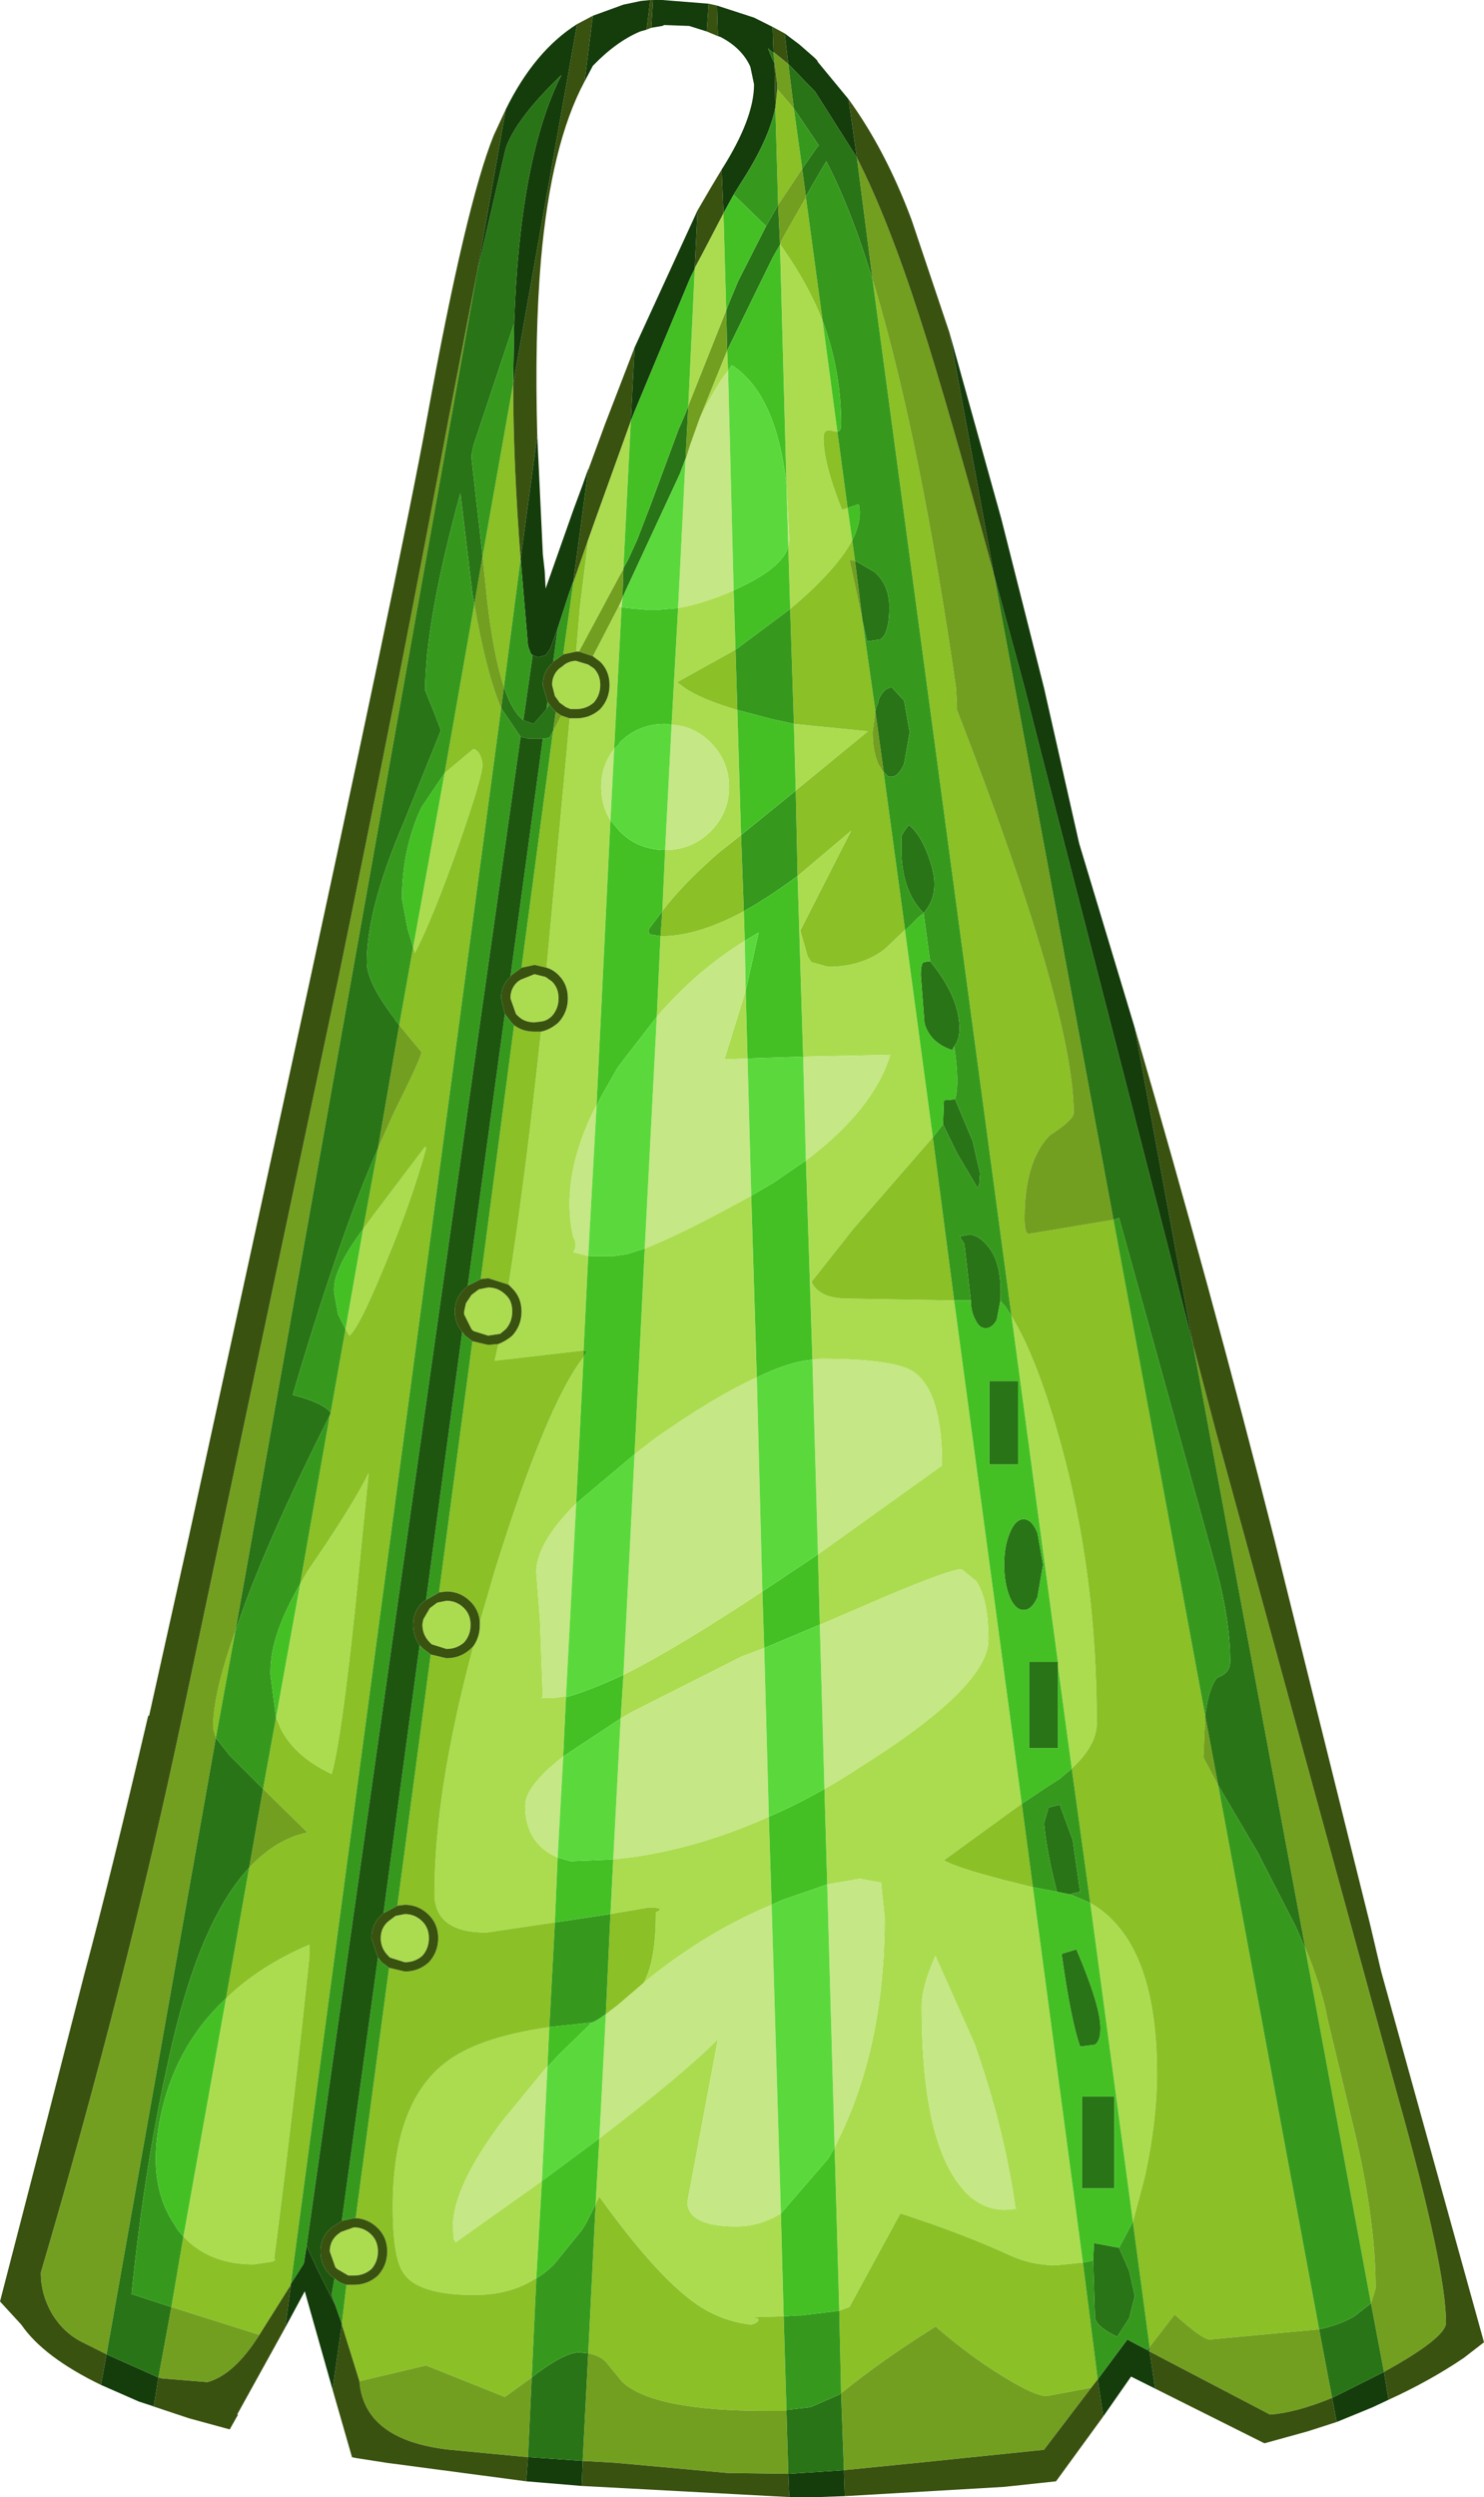 <?xml version="1.0" encoding="UTF-8" standalone="no"?>
<svg xmlns:ffdec="https://www.free-decompiler.com/flash" xmlns:xlink="http://www.w3.org/1999/xlink" ffdec:objectType="shape" height="134.7px" width="80.1px" xmlns="http://www.w3.org/2000/svg">
  <g transform="matrix(1.0, 0.0, 0.0, 1.0, 36.45, 135.85)">
    <path d="M1.05 -121.4 L1.45 -122.15 2.6 -124.35 2.75 -119.1 0.7 -113.95 1.05 -121.35 1.05 -121.4 M12.4 -85.7 L12.4 -85.65 13.9 -74.5 9.6 -69.55 7.35 -66.7 Q7.75 -65.85 9.15 -65.8 L15.05 -65.7 18.7 -38.55 14.5 -35.5 Q15.2 -35.1 17.7 -34.45 L19.3 -34.05 22.0 -13.8 20.55 -13.65 Q19.3 -13.65 18.15 -14.15 15.55 -15.35 12.15 -16.45 L9.4 -11.4 8.85 -11.2 8.6 -20.0 8.95 -20.75 Q11.3 -25.7 11.3 -32.4 L11.1 -34.3 9.95 -34.5 8.2 -34.2 8.05 -39.35 Q8.95 -39.85 9.85 -40.45 16.9 -44.85 16.9 -47.4 16.9 -49.55 16.25 -50.55 L15.45 -51.2 Q14.85 -51.2 11.4 -49.75 L7.8 -48.2 7.7 -52.0 14.4 -56.8 Q14.4 -60.8 12.85 -61.85 11.8 -62.55 7.8 -62.55 L7.4 -62.5 7.05 -73.25 Q10.7 -76.0 11.6 -78.95 L6.9 -78.85 6.6 -88.6 9.5 -91.05 8.15 -88.4 6.75 -85.65 7.15 -84.25 7.35 -83.95 8.25 -83.7 Q10.05 -83.7 11.3 -84.65 L12.4 -85.7 M5.65 -122.7 L5.95 -122.25 Q7.2 -120.45 7.95 -118.55 L8.75 -112.55 8.5 -112.6 Q8.0 -112.75 8.0 -112.25 8.0 -110.85 9.0 -108.35 L9.3 -108.45 9.55 -106.7 Q8.75 -105.2 6.5 -103.25 L6.2 -103.0 6.1 -106.35 6.15 -106.75 6.0 -109.7 5.65 -122.65 5.65 -122.7 M6.4 -96.8 L10.4 -96.4 6.5 -93.2 6.4 -96.8 M2.8 -116.95 L2.85 -115.85 Q2.25 -115.15 1.3 -113.25 L2.8 -116.95 M0.15 -103.05 Q1.55 -103.3 3.15 -104.0 L3.25 -100.8 0.1 -99.05 0.5 -98.75 Q1.35 -98.15 3.35 -97.55 L3.55 -90.8 2.35 -89.85 Q0.4 -88.15 -0.7 -86.7 L-0.55 -90.0 Q0.9 -90.0 1.9 -91.0 2.9 -92.0 2.9 -93.4 2.9 -94.8 1.9 -95.8 1.0 -96.7 -0.2 -96.75 L0.15 -103.05 M3.9 -78.75 L2.65 -78.7 3.75 -82.25 3.8 -82.4 3.9 -78.75 M3.75 -85.1 Q1.1 -83.45 -1.0 -81.0 L-0.8 -85.35 -0.75 -85.35 Q1.2 -85.35 3.7 -86.7 L3.75 -85.1 M-1.65 -68.5 Q0.25 -69.25 3.55 -71.05 L4.1 -71.35 4.4 -61.55 Q2.1 -60.5 -1.1 -58.25 L-2.2 -57.4 -1.65 -68.5 M18.15 -64.85 Q19.55 -62.55 20.8 -58.0 22.75 -50.95 22.75 -42.9 22.75 -41.7 21.4 -40.45 L20.65 -46.0 20.65 -46.2 18.15 -64.85 M22.4 -33.2 Q26.0 -31.15 26.0 -24.0 26.0 -21.45 25.35 -18.45 L24.7 -16.0 22.4 -33.2 M5.05 -37.85 L5.2 -33.1 Q1.6 -31.6 -1.7 -28.9 -1.05 -30.1 -1.05 -32.7 -0.45 -32.95 -1.45 -32.95 L-3.5 -32.6 -3.35 -35.55 Q0.8 -35.95 5.05 -37.85 M4.8 -46.95 L3.6 -46.5 -2.35 -43.5 -2.95 -43.15 -2.8 -45.5 Q0.1 -46.95 4.7 -50.0 L4.8 -46.95 M14.05 -30.35 Q13.3 -28.7 13.3 -27.6 13.3 -21.1 15.05 -18.4 16.15 -16.65 17.8 -16.65 L18.4 -16.7 18.35 -16.8 Q17.75 -21.05 16.15 -25.6 L14.1 -30.2 14.05 -30.35 M-4.1 -20.5 Q0.4 -23.95 2.3 -25.85 L0.65 -17.05 Q0.7 -15.75 3.3 -15.75 4.55 -15.75 5.7 -16.45 L5.85 -10.9 4.2 -10.85 4.5 -10.75 Q4.5 -10.55 4.1 -10.45 2.7 -10.6 1.45 -11.35 -0.8 -12.75 -4.1 -17.35 L-4.3 -16.95 -4.1 -20.5 M-7.2 -18.2 L-7.5 -12.95 -7.6 -12.9 Q-8.95 -12.05 -10.85 -12.05 -13.85 -12.05 -14.65 -13.2 -15.25 -14.0 -15.25 -16.8 -15.25 -22.35 -12.45 -24.55 -10.7 -25.95 -6.8 -26.5 L-6.9 -24.4 -9.4 -21.35 Q-12.0 -17.85 -12.0 -15.75 L-11.95 -15.05 -11.85 -14.9 -7.2 -18.2 M-4.7 -106.75 L-4.2 -108.15 -2.4 -113.15 -2.8 -105.2 -2.8 -105.15 -3.0 -104.8 -5.2 -100.7 -5.35 -100.7 -5.15 -103.1 -4.7 -106.75 M-3.0 -103.25 L-3.05 -103.15 -2.9 -103.1 -3.3 -95.45 Q-4.0 -94.55 -4.0 -93.4 -4.0 -92.4 -3.5 -91.6 L-4.25 -76.25 Q-6.25 -72.35 -5.5 -69.1 -5.25 -68.7 -5.5 -68.3 L-4.7 -68.1 -4.95 -63.0 -9.75 -62.45 -9.55 -63.35 Q-9.15 -63.5 -8.8 -63.8 -8.3 -64.35 -8.3 -65.1 -8.3 -65.85 -8.8 -66.35 L-9.0 -66.55 Q-8.1 -72.25 -7.25 -80.2 -6.75 -80.3 -6.3 -80.7 -5.8 -81.25 -5.8 -82.0 -5.8 -82.75 -6.3 -83.25 -6.6 -83.55 -6.95 -83.65 L-5.7 -97.1 -5.35 -97.1 Q-4.6 -97.1 -4.05 -97.6 -3.55 -98.15 -3.55 -98.9 -3.55 -99.65 -4.05 -100.15 L-4.45 -100.45 -3.0 -103.25 M-5.35 -100.2 L-4.7 -100.0 -4.4 -99.8 Q-4.05 -99.45 -4.05 -98.9 -4.05 -98.35 -4.4 -97.95 -4.8 -97.6 -5.35 -97.6 L-5.65 -97.6 -5.9 -97.7 -6.25 -97.95 -6.35 -98.1 -6.5 -98.3 -6.65 -98.9 Q-6.65 -99.45 -6.25 -99.8 L-6.1 -99.9 Q-5.85 -100.15 -5.45 -100.2 L-5.35 -100.2 M-12.45 -94.15 L-10.9 -95.45 Q-10.5 -95.35 -10.4 -94.6 -10.45 -93.8 -11.75 -90.1 -13.1 -86.3 -14.05 -84.45 L-14.15 -84.75 -12.45 -94.15 M-16.85 -69.55 L-16.3 -70.3 -13.5 -74.0 -13.45 -73.9 Q-14.25 -71.0 -15.7 -67.55 -17.1 -64.15 -17.6 -63.8 L-17.8 -64.15 -16.85 -69.55 M-20.25 -50.4 L-19.85 -51.1 Q-17.4 -54.65 -16.55 -56.4 L-17.3 -48.9 Q-18.05 -41.85 -18.55 -40.15 -20.55 -41.1 -21.3 -42.6 L-21.55 -43.2 -20.25 -50.4 M-24.25 -28.05 Q-22.45 -29.8 -19.75 -30.95 L-19.75 -30.3 Q-20.55 -22.55 -21.65 -14.0 -21.5 -13.95 -21.75 -13.85 L-22.75 -13.7 Q-25.15 -13.7 -26.55 -15.2 L-24.25 -28.05 M-8.35 -83.0 L-7.6 -83.3 -7.0 -83.15 -6.65 -82.9 Q-6.3 -82.55 -6.3 -82.0 -6.3 -81.45 -6.65 -81.05 -6.9 -80.8 -7.2 -80.75 L-7.6 -80.7 Q-8.15 -80.7 -8.5 -81.05 L-8.6 -81.15 -8.9 -82.0 Q-8.9 -82.55 -8.5 -82.9 L-8.35 -83.0 M-4.95 -62.65 L-5.35 -54.75 Q-7.5 -52.6 -7.5 -51.05 L-7.3 -48.4 -7.15 -44.3 -7.25 -44.25 -6.65 -44.25 -5.9 -44.35 -5.9 -44.3 -6.05 -41.1 Q-8.1 -39.5 -8.1 -38.45 -8.1 -36.4 -6.35 -35.65 L-6.5 -32.15 -10.2 -31.6 Q-13.0 -31.6 -13.0 -33.7 -13.0 -39.25 -10.9 -47.05 -10.55 -47.55 -10.55 -48.2 L-10.55 -48.35 -9.75 -51.1 Q-6.95 -60.1 -4.95 -62.65 M-9.1 -65.95 Q-8.8 -65.65 -8.8 -65.1 -8.8 -64.55 -9.15 -64.15 L-9.45 -63.9 -10.1 -63.8 -10.9 -64.05 -11.0 -64.15 -11.4 -64.95 -11.4 -65.1 -11.3 -65.55 -11.0 -66.0 -10.6 -66.3 -10.1 -66.4 Q-9.55 -66.4 -9.15 -66.0 L-9.1 -65.95 M-11.4 -49.1 Q-11.05 -48.75 -11.05 -48.2 -11.05 -47.65 -11.4 -47.25 -11.8 -46.9 -12.35 -46.9 L-13.15 -47.15 -13.25 -47.25 Q-13.65 -47.65 -13.65 -48.2 L-13.65 -48.25 -13.6 -48.5 -13.25 -49.1 -12.85 -49.4 -12.35 -49.5 Q-11.8 -49.5 -11.4 -49.1 M-14.6 -32.6 Q-14.05 -32.6 -13.65 -32.2 -13.3 -31.85 -13.3 -31.3 -13.3 -30.75 -13.65 -30.35 -14.05 -30.0 -14.6 -30.0 L-15.4 -30.25 -15.5 -30.35 Q-15.9 -30.75 -15.9 -31.3 -15.9 -31.85 -15.5 -32.2 L-15.1 -32.5 -14.6 -32.6 M-18.25 -15.3 L-18.05 -15.45 -17.35 -15.7 Q-16.8 -15.7 -16.4 -15.3 -16.05 -14.95 -16.05 -14.4 -16.05 -13.85 -16.4 -13.45 -16.8 -13.1 -17.35 -13.1 L-17.65 -13.1 -18.25 -13.45 -18.35 -13.55 -18.65 -14.4 Q-18.65 -14.95 -18.25 -15.3" fill="#abdc50" fill-rule="evenodd" stroke="none"/>
    <path d="M0.55 -111.05 L0.8 -111.85 1.3 -113.25 Q2.25 -115.15 2.85 -115.85 L3.15 -104.0 Q1.55 -103.3 0.15 -103.05 L0.55 -111.05 M6.0 -109.7 L6.15 -106.75 6.1 -106.35 6.0 -109.7 M6.9 -78.85 L11.6 -78.95 Q10.7 -76.0 7.05 -73.25 L6.9 -78.85 M7.4 -62.5 L7.8 -62.55 Q11.8 -62.55 12.85 -61.85 14.4 -60.8 14.4 -56.8 L7.7 -52.0 7.4 -62.5 M7.8 -48.2 L11.4 -49.75 Q14.85 -51.2 15.45 -51.2 L16.25 -50.55 Q16.9 -49.55 16.9 -47.4 16.9 -44.85 9.85 -40.45 8.95 -39.85 8.05 -39.35 L7.8 -48.2 M8.2 -34.2 L9.95 -34.5 11.1 -34.3 11.3 -32.4 Q11.3 -25.7 8.95 -20.75 L8.6 -20.0 8.2 -34.2 M-2.85 -103.6 L-2.9 -103.1 -3.05 -103.15 -3.0 -103.25 -2.85 -103.6 M-0.2 -96.75 Q1.0 -96.7 1.9 -95.8 2.9 -94.8 2.9 -93.4 2.9 -92.0 1.9 -91.0 0.9 -90.0 -0.55 -90.0 L-0.2 -96.75 M3.8 -82.4 L3.75 -82.25 2.65 -78.7 3.9 -78.75 4.1 -71.35 3.55 -71.05 Q0.25 -69.25 -1.65 -68.5 L-1.0 -81.0 Q1.1 -83.45 3.75 -85.1 L3.8 -82.4 M-4.25 -76.2 L-4.7 -68.1 -5.5 -68.3 Q-5.25 -68.7 -5.5 -69.1 -6.25 -72.35 -4.25 -76.25 L-4.25 -76.2 M-2.2 -57.4 L-1.1 -58.25 Q2.1 -60.5 4.4 -61.55 L4.7 -50.0 Q0.1 -46.95 -2.8 -45.5 L-2.2 -57.4 M4.8 -46.95 L5.05 -37.85 Q0.8 -35.95 -3.35 -35.55 L-2.95 -43.15 -2.35 -43.5 3.6 -46.5 4.8 -46.95 M14.05 -30.35 L14.1 -30.2 16.15 -25.6 Q17.75 -21.05 18.35 -16.8 L18.4 -16.7 17.8 -16.65 Q16.15 -16.65 15.05 -18.4 13.3 -21.1 13.3 -27.6 13.3 -28.7 14.05 -30.35 M5.7 -16.45 Q4.55 -15.75 3.3 -15.75 0.7 -15.75 0.65 -17.05 L2.3 -25.85 Q0.4 -23.95 -4.1 -20.5 L-3.75 -27.2 -3.1 -27.7 -1.7 -28.9 Q1.6 -31.6 5.2 -33.1 L5.7 -16.45 M-3.5 -91.6 Q-4.0 -92.4 -4.0 -93.4 -4.0 -94.55 -3.3 -95.45 L-3.5 -91.6 M-5.9 -44.35 L-6.65 -44.25 -7.25 -44.25 -7.15 -44.3 -7.3 -48.4 -7.5 -51.05 Q-7.5 -52.6 -5.35 -54.75 L-5.9 -44.35 M-6.05 -41.1 L-6.35 -35.65 Q-8.1 -36.4 -8.1 -38.45 -8.1 -39.5 -6.05 -41.1 M-6.9 -24.35 L-7.2 -18.2 -11.85 -14.9 -11.95 -15.05 -12.0 -15.75 Q-12.0 -17.85 -9.4 -21.35 L-6.9 -24.4 -6.9 -24.35" fill="#c5e785" fill-rule="evenodd" stroke="none"/>
    <path d="M5.4 -130.05 L5.5 -131.05 6.4 -130.0 6.85 -126.75 5.55 -124.8 5.4 -130.05 M7.05 -125.2 L7.95 -118.55 Q7.2 -120.45 5.95 -122.25 L5.65 -122.7 5.85 -123.1 7.05 -125.2 M8.75 -112.55 L9.3 -108.45 9.0 -108.35 Q8.0 -110.85 8.0 -112.25 8.0 -112.75 8.5 -112.6 L8.75 -112.55 M9.55 -106.7 L9.7 -105.6 9.4 -105.65 10.1 -102.4 10.8 -97.5 10.8 -97.45 10.65 -96.35 Q10.65 -95.35 10.95 -94.65 L11.25 -94.15 12.4 -85.7 11.3 -84.65 Q10.05 -83.7 8.25 -83.7 L7.35 -83.95 7.15 -84.25 6.75 -85.65 8.15 -88.4 9.5 -91.05 6.6 -88.6 6.5 -93.2 10.4 -96.4 6.4 -96.8 6.2 -103.0 6.5 -103.25 Q8.75 -105.2 9.55 -106.7 M13.9 -74.5 L15.05 -65.7 9.15 -65.8 Q7.75 -65.85 7.35 -66.7 L9.6 -69.55 13.9 -74.5 M18.15 -64.85 L10.65 -120.75 10.85 -120.1 Q13.25 -111.9 15.15 -98.75 L15.2 -97.85 15.2 -97.55 Q21.5 -81.35 21.5 -75.8 21.5 -75.45 20.2 -74.6 18.85 -73.2 18.85 -70.15 18.85 -69.15 19.15 -69.3 L23.65 -70.05 28.6 -43.3 28.5 -41.05 29.3 -39.55 34.75 -10.2 28.85 -9.65 Q28.45 -9.65 26.95 -11.0 L25.6 -9.25 24.7 -16.0 25.35 -18.45 Q26.0 -21.45 26.0 -24.0 26.0 -31.15 22.4 -33.2 L21.4 -40.45 Q22.75 -41.7 22.75 -42.9 22.75 -50.95 20.8 -58.0 19.55 -62.55 18.15 -64.85 M3.25 -100.8 L3.35 -97.55 Q1.35 -98.15 0.5 -98.75 L0.1 -99.05 3.25 -100.8 M3.55 -90.8 L3.7 -86.7 Q1.2 -85.35 -0.75 -85.35 L-0.8 -85.35 -0.7 -86.7 Q0.4 -88.15 2.35 -89.85 L3.55 -90.8 M8.85 -11.2 L9.4 -11.4 12.15 -16.45 Q15.55 -15.35 18.15 -14.15 19.3 -13.65 20.55 -13.65 L22.0 -13.8 22.8 -7.5 22.45 -7.05 20.05 -6.6 Q19.4 -6.6 17.7 -7.65 15.9 -8.75 14.05 -10.35 11.1 -8.5 8.95 -6.75 L8.85 -11.2 M19.3 -34.05 L17.7 -34.45 Q15.2 -35.1 14.5 -35.5 L18.7 -38.55 19.3 -34.05 M34.0 -30.75 L34.0 -30.8 Q34.9 -28.6 35.2 -26.95 L36.75 -20.5 Q37.8 -15.9 37.8 -12.4 L37.55 -11.6 34.0 -30.75 M-4.3 -16.95 L-4.1 -17.35 Q-0.8 -12.75 1.45 -11.35 2.7 -10.6 4.1 -10.45 4.5 -10.55 4.5 -10.75 L4.2 -10.85 5.85 -10.9 6.0 -5.85 6.0 -5.8 4.95 -5.8 Q-1.15 -5.8 -2.85 -7.35 L-3.75 -8.45 Q-4.1 -8.8 -4.7 -8.9 L-4.3 -16.95 M-1.7 -28.9 L-3.1 -27.7 -3.75 -27.2 -3.5 -32.6 -1.45 -32.95 Q-0.45 -32.95 -1.05 -32.7 -1.05 -30.1 -1.7 -28.9 M-10.4 -105.85 L-8.75 -115.15 Q-8.75 -110.9 -8.35 -105.7 L-9.25 -98.8 Q-9.8 -100.45 -10.15 -103.45 L-10.4 -105.85 M-14.9 -80.55 L-14.15 -84.75 -14.05 -84.45 Q-13.1 -86.3 -11.75 -90.1 -10.45 -93.8 -10.4 -94.6 -10.5 -95.35 -10.9 -95.45 L-12.45 -94.15 -10.85 -103.25 Q-10.2 -99.5 -9.4 -97.65 L-20.75 -12.65 -20.75 -12.6 -22.45 -9.9 -27.2 -11.4 -26.55 -15.2 Q-25.15 -13.7 -22.75 -13.7 L-21.75 -13.85 Q-21.5 -13.95 -21.65 -14.0 -20.55 -22.55 -19.75 -30.3 L-19.75 -30.95 Q-22.45 -29.8 -24.25 -28.05 L-23.0 -35.1 Q-21.55 -36.65 -19.85 -37.0 L-22.25 -39.35 -21.55 -43.2 -21.3 -42.6 Q-20.55 -41.1 -18.55 -40.15 -18.05 -41.85 -17.3 -48.9 L-16.55 -56.4 Q-17.4 -54.65 -19.85 -51.1 L-20.25 -50.4 -18.65 -59.5 -18.6 -59.6 -18.6 -59.65 -17.8 -64.15 -17.6 -63.8 Q-17.1 -64.15 -15.7 -67.55 -14.25 -71.0 -13.45 -73.9 L-13.5 -74.0 -16.3 -70.3 -16.85 -69.55 -16.05 -73.9 -15.2 -75.8 Q-13.7 -78.8 -13.7 -79.1 L-14.9 -80.55 M-5.5 -104.45 L-4.7 -106.75 -5.15 -103.1 -5.35 -100.7 -6.05 -100.55 -5.5 -104.45 M-6.15 -97.25 L-5.7 -97.1 -6.95 -83.65 -7.6 -83.8 -8.3 -83.65 -6.6 -96.4 -6.15 -97.25 M-8.7 -80.55 Q-8.25 -80.2 -7.6 -80.2 L-7.25 -80.2 Q-8.1 -72.25 -9.0 -66.55 L-10.1 -66.9 -10.5 -66.85 -8.7 -80.55 M-9.55 -63.35 L-9.75 -62.45 -4.95 -63.0 -4.95 -62.65 Q-6.95 -60.1 -9.75 -51.1 L-10.55 -48.35 Q-10.6 -49.0 -11.05 -49.45 -11.6 -50.0 -12.35 -50.0 L-12.75 -49.95 -10.95 -63.5 -10.1 -63.3 -9.55 -63.35 M-23.75 -47.85 L-24.8 -42.1 -24.95 -42.65 Q-24.95 -44.5 -23.75 -47.85 M-6.8 -26.5 Q-10.7 -25.95 -12.45 -24.55 -15.25 -22.35 -15.25 -16.8 -15.25 -14.0 -14.65 -13.2 -13.85 -12.05 -10.85 -12.05 -8.95 -12.05 -7.6 -12.9 L-7.5 -12.95 -7.75 -7.6 -9.2 -6.55 -13.45 -8.25 -17.05 -7.4 -18.0 -10.45 -18.0 -10.5 -17.75 -12.6 -17.35 -12.6 Q-16.6 -12.6 -16.05 -13.1 -15.55 -13.65 -15.55 -14.4 -15.55 -15.15 -16.05 -15.65 -16.55 -16.15 -17.25 -16.2 L-15.45 -29.7 -14.6 -29.5 Q-13.85 -29.5 -13.3 -30.0 -12.8 -30.55 -12.8 -31.3 -12.8 -32.05 -13.3 -32.55 -13.85 -33.1 -14.6 -33.1 L-15.0 -33.05 -13.2 -46.6 -12.35 -46.4 Q-11.6 -46.4 -11.05 -46.9 L-10.9 -47.05 Q-13.0 -39.25 -13.0 -33.7 -13.0 -31.6 -10.2 -31.6 L-6.5 -32.15 -6.8 -26.5" fill="#8bc027" fill-rule="evenodd" stroke="none"/>
    <path d="M5.3 -133.0 L5.3 -133.05 6.1 -132.4 6.4 -130.0 5.5 -131.05 5.5 -131.3 5.35 -132.45 5.3 -133.0 M6.85 -126.75 L7.05 -125.25 7.05 -125.2 5.85 -123.1 5.65 -122.7 5.55 -124.8 6.85 -126.75 M10.65 -120.75 L9.8 -127.35 Q11.5 -124.0 13.2 -118.7 14.7 -114.05 17.2 -104.85 L23.65 -70.05 19.15 -69.3 Q18.85 -69.15 18.85 -70.15 18.85 -73.2 20.2 -74.6 21.5 -75.45 21.5 -75.8 21.5 -81.35 15.2 -97.55 L15.2 -97.85 15.15 -98.75 Q13.25 -111.9 10.85 -120.1 L10.65 -120.75 M11.25 -94.2 L11.25 -94.15 10.95 -94.65 Q10.65 -95.35 10.65 -96.35 L10.8 -97.45 11.25 -94.2 M1.3 -113.25 L0.8 -111.85 0.55 -111.05 0.55 -111.1 0.7 -113.95 2.75 -119.1 2.8 -116.95 1.3 -113.25 M10.1 -102.4 L9.4 -105.65 9.7 -105.6 10.1 -102.4 M28.6 -43.3 L29.3 -39.55 28.5 -41.05 28.6 -43.3 M34.0 -30.8 L27.95 -63.3 29.2 -58.55 39.0 -22.75 Q41.6 -13.5 41.6 -10.55 41.6 -9.75 38.25 -7.9 L37.55 -11.6 37.8 -12.4 Q37.8 -15.9 36.75 -20.5 L35.2 -26.95 Q34.9 -28.6 34.0 -30.8 M25.6 -9.25 L26.95 -11.0 Q28.45 -9.65 28.85 -9.65 L34.75 -10.2 35.45 -6.5 Q33.5 -5.7 32.1 -5.6 L25.6 -9.0 25.6 -9.25 M20.65 -46.2 L20.65 -46.0 20.65 -46.2 M-4.7 -8.9 Q-4.1 -8.8 -3.75 -8.45 L-2.85 -7.35 Q-1.15 -5.8 4.95 -5.8 L6.0 -5.8 6.1 -2.4 2.8 -2.45 -3.25 -3.0 -5.0 -3.1 -4.7 -8.9 M8.95 -6.75 Q11.1 -8.5 14.05 -10.35 15.9 -8.75 17.7 -7.65 19.4 -6.6 20.05 -6.6 L22.45 -7.05 19.9 -3.7 13.1 -3.0 9.1 -2.6 8.95 -6.75 M-30.7 -8.85 L-32.1 -9.55 Q-33.05 -10.05 -33.65 -11.05 -34.25 -12.1 -34.25 -13.25 -29.65 -28.85 -26.6 -43.3 L-18.15 -83.25 Q-14.9 -99.05 -12.2 -113.45 L-10.7 -121.15 -23.75 -47.85 Q-24.95 -44.5 -24.95 -42.65 L-24.8 -42.1 -30.7 -8.85 M-10.4 -105.85 L-10.15 -103.45 Q-9.8 -100.45 -9.25 -98.8 L-9.4 -97.65 Q-10.2 -99.5 -10.85 -103.25 L-10.4 -105.85 M-2.8 -105.15 L-2.85 -103.6 -3.0 -103.25 -4.45 -100.45 -5.2 -100.7 -3.0 -104.8 -2.8 -105.15 M-6.45 -97.45 L-6.15 -97.25 -6.6 -96.4 -6.45 -97.45 M-14.9 -80.55 L-13.7 -79.1 Q-13.7 -78.8 -15.2 -75.8 L-16.05 -73.9 -14.9 -80.55 M-18.6 -59.65 L-18.6 -59.6 -18.65 -59.5 -18.6 -59.65 M-22.25 -39.35 L-19.85 -37.0 Q-21.55 -36.65 -23.0 -35.1 L-22.25 -39.35 M-27.2 -11.4 L-22.45 -9.9 Q-23.8 -7.75 -25.25 -7.35 L-27.7 -7.55 -27.9 -7.6 -27.2 -11.4 M-17.05 -7.4 L-13.45 -8.25 -9.2 -6.55 -7.75 -7.6 -7.95 -3.3 -12.15 -3.7 Q-16.8 -4.2 -17.05 -7.4" fill="#739f20" fill-rule="evenodd" stroke="none"/>
    <path d="M9.35 -130.5 Q11.35 -127.75 12.75 -124.0 L14.8 -117.9 17.2 -104.85 Q14.7 -114.05 13.2 -118.7 11.5 -124.0 9.8 -127.35 L9.35 -130.5 M24.8 -80.4 Q28.9 -66.35 32.35 -52.75 L34.7 -43.3 37.5 -32.05 38.1 -29.5 43.65 -9.5 42.55 -8.65 Q40.7 -7.4 38.5 -6.4 L38.25 -7.9 Q41.6 -9.75 41.6 -10.55 41.6 -13.5 39.0 -22.75 L29.2 -58.55 27.95 -63.3 24.8 -80.4 M35.7 -5.2 L34.15 -4.7 31.8 -4.05 25.4 -7.25 25.9 -7.0 25.6 -9.0 32.1 -5.6 Q33.5 -5.7 35.45 -6.5 L35.7 -5.2 M23.1 -5.5 L20.55 -2.0 17.75 -1.7 9.15 -1.2 9.1 -2.6 13.1 -3.0 19.9 -3.7 22.45 -7.05 22.8 -7.5 23.1 -5.5 M6.15 -1.15 L-5.05 -1.75 -5.0 -3.1 -3.25 -3.0 2.8 -2.45 6.1 -2.4 6.15 -1.15 M-8.05 -2.0 L-15.6 -3.0 -17.2 -3.25 -17.45 -3.3 -18.5 -6.95 -18.0 -10.45 -17.05 -7.4 Q-16.8 -4.2 -12.15 -3.7 L-7.95 -3.3 -8.05 -2.0 M-21.05 -10.3 L-23.65 -5.6 -23.6 -5.6 -24.05 -4.8 -26.25 -5.4 -28.95 -6.3 -28.15 -6.05 -27.9 -7.6 -27.7 -7.55 -25.25 -7.35 Q-23.8 -7.75 -22.45 -9.9 L-20.75 -12.6 -21.05 -10.3 M-31.0 -7.2 Q-34.1 -8.7 -35.3 -10.45 L-36.45 -11.7 -33.9 -21.55 -31.9 -29.35 Q-30.45 -34.75 -28.45 -43.3 L-28.4 -43.3 -26.3 -52.75 -21.2 -76.15 Q-14.8 -105.6 -13.4 -113.3 -11.3 -124.85 -9.8 -128.55 L-9.15 -129.95 -10.7 -121.15 -12.2 -113.45 Q-14.9 -99.05 -18.15 -83.25 L-26.6 -43.3 Q-29.65 -28.85 -34.25 -13.25 -34.25 -12.1 -33.65 -11.05 -33.05 -10.05 -32.1 -9.55 L-30.7 -8.85 -31.0 -7.2 M-5.3 -134.55 L-4.45 -135.0 -4.9 -131.45 Q-6.7 -128.1 -7.25 -121.85 -7.6 -117.75 -7.45 -112.35 L-8.35 -105.7 Q-8.75 -110.9 -8.75 -115.15 L-5.3 -134.55 M-1.35 -135.85 L-1.2 -135.85 -1.3 -134.35 -1.55 -134.25 -1.35 -135.85 M1.8 -135.65 L2.25 -135.55 2.3 -133.9 1.7 -134.15 1.8 -135.65 M5.25 -134.4 L5.9 -134.05 6.1 -132.4 5.3 -133.05 5.25 -134.4 M5.5 -131.05 L5.4 -130.05 5.35 -132.45 5.5 -131.3 5.5 -131.05 M2.5 -126.7 L2.6 -124.35 1.45 -122.15 1.05 -121.4 1.2 -124.5 1.9 -125.7 2.5 -126.7 M-2.2 -117.1 L-2.4 -113.15 -4.2 -108.15 -4.7 -106.75 -5.5 -104.45 -5.5 -104.5 -4.7 -110.5 -3.8 -112.95 -2.2 -117.1 M-5.35 -100.7 L-5.2 -100.7 -4.45 -100.45 -4.05 -100.15 Q-3.55 -99.65 -3.55 -98.9 -3.55 -98.15 -4.05 -97.6 -4.6 -97.1 -5.35 -97.1 L-5.7 -97.1 -6.15 -97.25 -6.45 -97.45 -6.6 -97.6 -6.8 -97.85 -6.9 -98.0 -7.15 -98.9 Q-7.15 -99.65 -6.6 -100.1 L-6.6 -100.15 -6.05 -100.55 -5.35 -100.7 M-5.35 -100.2 L-5.45 -100.2 Q-5.85 -100.15 -6.1 -99.9 L-6.25 -99.8 Q-6.65 -99.45 -6.65 -98.9 L-6.5 -98.3 -6.35 -98.1 -6.25 -97.95 -5.9 -97.7 -5.65 -97.6 -5.35 -97.6 Q-4.8 -97.6 -4.4 -97.95 -4.05 -98.35 -4.05 -98.9 -4.05 -99.45 -4.4 -99.8 L-4.7 -100.0 -5.35 -100.2 M-8.9 -83.15 L-8.85 -83.25 -8.3 -83.65 -7.6 -83.8 -6.95 -83.65 Q-6.6 -83.55 -6.3 -83.25 -5.8 -82.75 -5.8 -82.0 -5.8 -81.25 -6.3 -80.7 -6.75 -80.3 -7.25 -80.2 L-7.6 -80.2 Q-8.25 -80.2 -8.7 -80.55 L-8.85 -80.7 -9.2 -81.15 -9.4 -82.0 Q-9.4 -82.7 -8.9 -83.15 M-18.4 -12.95 L-18.6 -13.1 Q-19.15 -13.65 -19.15 -14.4 -19.15 -15.15 -18.6 -15.65 L-18.0 -16.05 -17.35 -16.2 -17.25 -16.2 Q-16.55 -16.15 -16.05 -15.65 -15.55 -15.15 -15.55 -14.4 -15.55 -13.65 -16.05 -13.1 -16.6 -12.6 -17.35 -12.6 L-17.75 -12.6 Q-18.15 -12.7 -18.4 -12.95 M-16.05 -30.25 L-16.4 -31.3 Q-16.4 -32.05 -15.85 -32.55 L-15.75 -32.65 -15.0 -33.05 -14.6 -33.1 Q-13.85 -33.1 -13.3 -32.55 -12.8 -32.05 -12.8 -31.3 -12.8 -30.55 -13.3 -30.0 -13.85 -29.5 -14.6 -29.5 L-15.45 -29.7 -15.85 -30.0 -16.05 -30.25 M-13.8 -47.1 Q-14.15 -47.6 -14.15 -48.2 -14.15 -48.95 -13.6 -49.45 L-13.45 -49.55 -12.75 -49.95 -12.35 -50.0 Q-11.6 -50.0 -11.05 -49.45 -10.6 -49.0 -10.55 -48.35 L-10.55 -48.2 Q-10.55 -47.55 -10.9 -47.05 L-11.05 -46.9 Q-11.6 -46.4 -12.35 -46.4 L-13.2 -46.6 -13.6 -46.9 -13.8 -47.1 M-11.5 -64.0 Q-11.9 -64.5 -11.9 -65.1 -11.9 -65.85 -11.35 -66.35 L-11.2 -66.5 -10.5 -66.85 -10.1 -66.9 -9.0 -66.55 -8.8 -66.35 Q-8.3 -65.85 -8.3 -65.1 -8.3 -64.35 -8.8 -63.8 -9.15 -63.5 -9.55 -63.35 L-10.1 -63.3 -10.95 -63.5 -11.35 -63.8 -11.5 -64.0 M-8.35 -83.0 L-8.5 -82.9 Q-8.9 -82.55 -8.9 -82.0 L-8.6 -81.15 -8.5 -81.05 Q-8.15 -80.7 -7.6 -80.7 L-7.2 -80.75 Q-6.9 -80.8 -6.65 -81.05 -6.3 -81.45 -6.3 -82.0 -6.3 -82.55 -6.65 -82.9 L-7.0 -83.15 -7.6 -83.3 -8.35 -83.0 M-9.1 -65.95 L-9.15 -66.0 Q-9.55 -66.4 -10.1 -66.4 L-10.6 -66.3 -11.0 -66.0 -11.3 -65.55 -11.4 -65.1 -11.4 -64.95 -11.0 -64.15 -10.9 -64.05 -10.1 -63.8 -9.45 -63.9 -9.15 -64.15 Q-8.8 -64.55 -8.8 -65.1 -8.8 -65.65 -9.1 -65.95 M-11.4 -49.1 Q-11.8 -49.5 -12.35 -49.5 L-12.85 -49.4 -13.25 -49.1 -13.6 -48.5 -13.65 -48.25 -13.65 -48.2 Q-13.65 -47.65 -13.25 -47.25 L-13.15 -47.15 -12.35 -46.9 Q-11.8 -46.9 -11.4 -47.25 -11.05 -47.65 -11.05 -48.2 -11.05 -48.75 -11.4 -49.1 M-14.6 -32.6 L-15.1 -32.5 -15.5 -32.2 Q-15.9 -31.85 -15.9 -31.3 -15.9 -30.75 -15.5 -30.35 L-15.4 -30.25 -14.6 -30.0 Q-14.05 -30.0 -13.65 -30.35 -13.3 -30.75 -13.3 -31.3 -13.3 -31.85 -13.65 -32.2 -14.05 -32.6 -14.6 -32.6 M-18.25 -15.3 Q-18.65 -14.95 -18.65 -14.4 L-18.35 -13.55 -18.25 -13.45 -17.65 -13.1 -17.35 -13.1 Q-16.8 -13.1 -16.4 -13.45 -16.05 -13.85 -16.05 -14.4 -16.05 -14.95 -16.4 -15.3 -16.8 -15.7 -17.35 -15.7 L-18.05 -15.45 -18.25 -15.3" fill="#3a5210" fill-rule="evenodd" stroke="none"/>
    <path d="M5.9 -134.05 L6.7 -133.45 7.5 -132.75 7.65 -132.6 7.7 -132.5 9.35 -130.5 9.8 -127.35 7.55 -130.9 6.1 -132.4 5.9 -134.05 M14.8 -117.9 L17.6 -107.85 19.9 -98.75 21.8 -90.35 24.8 -80.4 27.95 -63.3 19.7 -95.4 18.85 -98.75 17.2 -104.85 14.8 -117.9 M38.5 -6.4 L37.65 -6.0 36.8 -5.65 35.7 -5.2 35.45 -6.5 38.05 -7.8 38.25 -7.9 38.5 -6.4 M25.4 -7.25 L24.6 -7.65 23.1 -5.5 22.8 -7.5 24.4 -9.65 Q24.95 -9.35 25.45 -9.1 L25.6 -9.0 25.9 -7.0 25.4 -7.25 M9.15 -1.2 L7.75 -1.15 6.15 -1.15 6.1 -2.4 6.85 -2.45 9.1 -2.6 9.15 -1.2 M-5.05 -1.75 L-8.05 -2.0 -7.95 -3.3 -7.85 -3.3 -5.0 -3.1 -5.05 -1.75 M-18.5 -6.95 L-20.0 -12.25 -21.05 -10.3 -20.75 -12.6 -20.75 -12.65 -20.05 -13.75 -19.9 -14.7 -19.35 -13.5 -18.35 -11.5 -18.0 -10.5 -18.0 -10.45 -18.5 -6.95 M-28.95 -6.3 L-31.0 -7.2 -30.7 -8.85 -27.9 -7.6 -28.15 -6.05 -28.95 -6.3 M-9.15 -129.95 Q-7.6 -133.1 -5.3 -134.55 L-8.75 -115.15 -8.7 -118.4 Q-8.4 -127.35 -6.15 -131.8 -8.6 -129.45 -9.15 -127.85 L-10.7 -121.15 -9.15 -129.95 M-4.45 -135.0 L-2.8 -135.6 -1.85 -135.8 -1.35 -135.85 -1.55 -134.25 -1.9 -134.15 Q-3.2 -133.6 -4.45 -132.3 L-4.9 -131.45 -4.45 -135.0 M-1.2 -135.85 L-1.0 -135.85 -0.8 -135.85 -0.7 -135.85 1.8 -135.65 1.7 -134.15 0.75 -134.45 -0.6 -134.5 -0.7 -134.45 -1.3 -134.35 -1.2 -135.85 M2.25 -135.55 L4.25 -134.9 5.25 -134.4 5.3 -133.05 5.3 -133.0 5.05 -133.2 5.0 -133.25 5.2 -132.75 5.35 -132.45 5.4 -130.05 Q5.05 -128.3 3.55 -126.0 L3.15 -125.35 2.6 -124.35 2.5 -126.7 Q4.25 -129.45 4.25 -131.3 L4.05 -132.25 Q3.6 -133.25 2.45 -133.85 L2.3 -133.9 2.25 -135.55 M1.2 -124.5 L1.05 -121.4 1.05 -121.35 0.8 -120.85 -2.2 -113.65 -2.4 -113.15 -2.2 -117.1 1.2 -124.5 M-7.45 -112.35 L-7.15 -105.95 -7.05 -105.05 -7.0 -104.1 -5.5 -108.35 -5.0 -109.7 -4.7 -110.55 -4.7 -110.5 -5.5 -104.5 -5.75 -103.8 -6.35 -101.95 -6.75 -100.85 -7.0 -100.5 -7.4 -100.4 -7.7 -100.5 -7.8 -100.6 -7.95 -101.0 -8.35 -105.7 -7.45 -112.35" fill="#153d0c" fill-rule="evenodd" stroke="none"/>
    <path d="M6.1 -132.4 L7.55 -130.9 9.8 -127.35 10.65 -120.75 Q9.5 -124.55 8.15 -127.15 L8.0 -126.9 7.3 -125.7 7.05 -125.25 6.85 -126.75 7.65 -127.9 7.75 -128.0 6.4 -130.0 6.1 -132.4 M5.35 -132.45 L5.2 -132.75 5.0 -133.25 5.05 -133.2 5.3 -133.0 5.35 -132.45 M2.75 -119.1 L2.9 -119.5 3.4 -120.7 4.9 -123.65 5.55 -124.8 5.65 -122.7 5.65 -122.65 5.25 -121.95 2.8 -116.95 2.75 -119.1 M9.7 -105.6 L10.75 -105.0 Q11.55 -104.3 11.55 -103.1 11.55 -101.65 11.05 -101.35 L10.35 -101.25 10.1 -102.4 9.7 -105.6 M10.8 -97.5 L10.85 -97.7 10.95 -97.95 10.95 -98.05 Q11.25 -98.75 11.65 -98.75 L11.7 -98.75 12.35 -98.05 12.65 -96.35 12.35 -94.65 Q12.05 -93.95 11.65 -93.95 L11.6 -93.95 11.5 -93.95 11.25 -94.2 10.8 -97.45 10.8 -97.5 M13.4 -86.6 Q12.2 -87.8 12.2 -90.1 L12.2 -90.75 12.35 -91.0 12.6 -91.35 Q13.3 -90.8 13.75 -89.4 14.35 -87.65 13.4 -86.6 M13.75 -84.0 Q15.1 -82.35 15.3 -80.9 15.45 -79.9 15.05 -79.4 L14.95 -79.2 Q13.75 -79.6 13.45 -80.65 L13.25 -83.25 Q13.25 -83.85 13.4 -83.95 L13.75 -84.0 M15.1 -76.55 L16.05 -74.3 16.45 -72.55 16.4 -71.9 16.3 -71.8 15.2 -73.65 14.45 -75.2 14.5 -76.5 15.1 -76.55 M15.95 -65.7 L15.6 -68.75 15.35 -69.15 15.85 -69.25 Q16.35 -69.25 16.85 -68.65 17.65 -67.75 17.55 -65.7 L17.35 -64.65 Q17.1 -64.2 16.75 -64.2 16.4 -64.2 16.2 -64.65 15.95 -65.1 15.95 -65.7 M23.65 -70.05 L17.2 -104.85 18.85 -98.75 19.7 -95.4 27.95 -63.3 34.0 -30.8 34.0 -30.75 33.5 -31.9 31.55 -35.7 31.45 -35.9 29.3 -39.55 28.6 -43.3 Q28.8 -44.85 29.25 -45.35 29.95 -45.6 29.95 -46.2 29.95 -48.5 29.15 -51.4 L23.95 -70.15 23.65 -70.05 M-2.8 -105.2 L-2.55 -105.65 -2.3 -106.2 -2.05 -106.75 -1.3 -108.7 0.2 -112.75 0.25 -112.85 0.55 -113.55 0.7 -113.95 0.55 -111.1 0.25 -110.3 -2.7 -103.95 -2.85 -103.6 -2.8 -105.15 -2.8 -105.2 M18.5 -61.35 L18.5 -56.85 16.95 -56.85 16.95 -61.35 18.5 -61.35 M19.85 -51.45 L19.55 -49.7 Q19.25 -49.0 18.8 -49.0 18.35 -49.0 18.05 -49.7 17.75 -50.45 17.75 -51.45 17.75 -52.45 18.05 -53.15 18.35 -53.9 18.8 -53.9 19.25 -53.9 19.55 -53.15 L19.85 -51.45 M20.65 -46.2 L20.65 -46.0 20.65 -41.55 19.1 -41.55 19.1 -46.2 20.65 -46.2 M20.6 -33.8 Q20.05 -35.9 19.9 -37.5 L20.15 -38.35 20.75 -38.5 21.45 -36.6 21.85 -33.8 21.4 -33.7 21.35 -33.65 20.6 -33.8 M23.95 -14.6 L24.5 -13.35 24.8 -12.0 24.5 -10.8 23.85 -9.8 Q22.7 -10.35 22.65 -10.85 L22.55 -13.95 22.6 -14.85 23.95 -14.6 M25.45 -9.1 L25.6 -9.25 25.6 -9.0 25.45 -9.1 M35.45 -6.5 L34.75 -10.2 Q35.9 -10.45 36.65 -10.9 L37.55 -11.6 38.25 -7.9 38.05 -7.8 35.45 -6.5 M22.95 -26.45 Q22.95 -25.75 22.65 -25.55 L21.85 -25.45 Q21.35 -26.85 20.85 -30.45 L21.65 -30.7 Q22.95 -27.65 22.95 -26.45 M6.0 -5.8 L6.0 -5.85 7.3 -6.0 8.9 -6.7 8.95 -6.75 9.1 -2.6 6.85 -2.45 6.1 -2.4 6.0 -5.8 M23.7 -22.75 L23.7 -17.8 21.95 -17.8 21.95 -22.75 23.7 -22.75 M-10.7 -121.15 L-9.15 -127.85 Q-8.6 -129.45 -6.15 -131.8 -8.4 -127.35 -8.7 -118.4 L-10.9 -111.8 -11.0 -111.3 -11.0 -111.2 -11.0 -111.15 -10.4 -105.85 -10.85 -103.25 -10.95 -103.8 -11.6 -109.25 Q-13.5 -102.3 -13.5 -98.6 L-13.05 -97.5 -12.65 -96.45 -14.65 -91.5 Q-16.65 -86.85 -16.65 -83.95 -16.65 -82.85 -15.15 -80.9 L-15.1 -80.8 -14.9 -80.55 -16.05 -73.9 Q-18.1 -69.25 -20.65 -60.6 -19.05 -60.2 -18.6 -59.65 L-18.65 -59.5 Q-22.25 -52.35 -23.75 -47.85 L-10.7 -121.15 M-6.8 -97.85 L-6.6 -97.6 -6.45 -97.45 -6.6 -96.4 -6.8 -96.05 -7.15 -96.0 -7.9 -96.0 -8.35 -96.1 -9.4 -97.65 -9.25 -98.8 Q-8.8 -97.45 -8.2 -97.0 L-7.65 -96.8 -6.95 -97.6 -6.9 -97.7 -6.8 -97.85 M-24.8 -42.1 L-24.05 -41.15 -23.85 -40.95 -23.0 -40.1 -22.25 -39.35 -23.0 -35.1 Q-25.75 -32.15 -27.35 -24.75 -28.65 -19.0 -29.35 -12.1 L-27.2 -11.4 -27.9 -7.6 -30.7 -8.85 -24.8 -42.1 M-7.95 -3.3 L-7.75 -7.6 -7.5 -7.8 Q-5.95 -8.95 -5.2 -8.95 L-5.15 -8.95 -4.7 -8.9 -5.0 -3.1 -7.85 -3.3 -7.95 -3.3" fill="#297416" fill-rule="evenodd" stroke="none"/>
    <path d="M6.4 -130.0 L7.75 -128.0 7.65 -127.9 6.85 -126.75 6.4 -130.0 M7.05 -125.25 L7.3 -125.7 8.0 -126.9 8.15 -127.15 Q9.5 -124.55 10.65 -120.75 L18.15 -64.85 17.8 -65.4 17.65 -65.55 17.55 -65.7 Q17.65 -67.75 16.85 -68.65 16.35 -69.25 15.85 -69.25 L15.35 -69.15 15.6 -68.75 15.95 -65.7 15.05 -65.7 13.9 -74.5 14.45 -75.2 15.2 -73.65 16.3 -71.8 16.4 -71.9 16.45 -72.55 16.05 -74.3 15.1 -76.55 Q15.35 -77.4 15.05 -79.4 15.45 -79.9 15.3 -80.9 15.1 -82.35 13.75 -84.0 L13.4 -86.6 13.35 -86.55 13.1 -86.35 12.4 -85.65 12.4 -85.7 11.25 -94.15 11.25 -94.2 11.5 -93.95 11.6 -93.95 11.65 -93.95 Q12.05 -93.95 12.35 -94.65 L12.65 -96.35 12.35 -98.05 11.7 -98.75 11.65 -98.75 Q11.25 -98.75 10.95 -98.05 L10.95 -97.95 10.85 -97.7 10.8 -97.5 10.1 -102.4 10.35 -101.25 11.05 -101.35 Q11.55 -101.65 11.55 -103.1 11.55 -104.3 10.75 -105.0 L9.7 -105.6 9.55 -106.7 Q10.1 -107.8 9.9 -108.65 L9.3 -108.45 8.75 -112.55 Q8.95 -112.6 8.95 -112.95 8.95 -115.85 7.95 -118.55 L7.05 -125.2 7.05 -125.25 M5.4 -130.05 L5.55 -124.8 4.9 -123.65 3.15 -125.35 3.55 -126.0 Q5.05 -128.3 5.4 -130.05 M13.4 -86.6 Q14.35 -87.65 13.75 -89.4 13.3 -90.8 12.6 -91.35 L12.35 -91.0 12.2 -90.75 12.2 -90.1 Q12.2 -87.8 13.4 -86.6 M6.2 -103.0 L6.4 -96.8 5.25 -97.05 3.35 -97.55 3.25 -100.8 6.2 -103.0 M6.5 -93.2 L6.6 -88.6 Q5.05 -87.45 3.7 -86.7 L3.55 -90.8 6.5 -93.2 M23.65 -70.05 L23.95 -70.15 29.15 -51.4 Q29.95 -48.5 29.95 -46.2 29.95 -45.6 29.25 -45.35 28.8 -44.85 28.6 -43.3 L23.65 -70.05 M29.3 -39.55 L31.45 -35.9 31.55 -35.7 33.5 -31.9 34.0 -30.75 37.55 -11.6 36.65 -10.9 Q35.9 -10.45 34.75 -10.2 L29.3 -39.55 M21.4 -40.45 L22.4 -33.2 21.35 -33.65 21.4 -33.7 21.85 -33.8 21.45 -36.6 20.75 -38.5 20.15 -38.35 19.9 -37.5 Q20.05 -35.9 20.6 -33.8 L19.3 -34.05 18.7 -38.55 19.9 -39.35 20.75 -39.9 21.4 -40.45 M24.7 -16.0 L25.6 -9.25 25.45 -9.1 Q24.95 -9.35 24.4 -9.65 L22.8 -7.5 22.0 -13.8 22.5 -13.9 22.55 -13.95 22.65 -10.85 Q22.7 -10.35 23.85 -9.8 L24.5 -10.8 24.8 -12.0 24.5 -13.35 23.95 -14.6 24.7 -16.0 M-7.5 -12.95 Q-7.0 -13.25 -6.55 -13.7 L-5.05 -15.55 -4.95 -15.7 -4.8 -15.95 -4.75 -16.05 -4.65 -16.25 -4.3 -16.95 -4.7 -8.9 -5.15 -8.95 -5.2 -8.95 Q-5.95 -8.95 -7.5 -7.8 L-7.75 -7.6 -7.5 -12.95 M6.0 -5.85 L5.85 -10.9 6.6 -10.95 6.8 -10.95 8.85 -11.2 8.95 -6.75 8.9 -6.7 7.3 -6.0 6.0 -5.85 M-8.7 -118.4 L-8.75 -115.15 -10.4 -105.85 -11.0 -111.15 -11.0 -111.2 -11.0 -111.3 -10.9 -111.8 -8.7 -118.4 M-9.25 -98.8 L-8.35 -105.7 -7.95 -101.0 -7.8 -100.6 -7.7 -100.5 -8.2 -97.0 Q-8.8 -97.45 -9.25 -98.8 M-6.35 -101.95 L-5.75 -103.8 -5.5 -104.5 -5.5 -104.45 -6.05 -100.55 -6.6 -100.15 -6.6 -100.1 -6.35 -101.95 M-14.9 -80.55 L-15.1 -80.8 -15.15 -80.9 Q-16.65 -82.85 -16.65 -83.95 -16.65 -86.85 -14.65 -91.5 L-12.65 -96.45 -13.05 -97.5 -13.5 -98.6 Q-13.5 -102.3 -11.6 -109.25 L-10.95 -103.8 -10.85 -103.25 -12.45 -94.15 -13.7 -92.3 Q-14.75 -90.05 -14.75 -87.35 L-14.45 -85.75 -14.15 -84.75 -14.9 -80.55 M-6.9 -98.0 L-6.8 -97.85 -6.9 -97.7 -6.95 -97.6 -6.9 -98.0 M-7.15 -96.0 L-6.8 -96.05 -6.6 -96.4 -8.3 -83.65 -8.85 -83.25 -8.9 -83.15 -7.15 -96.0 M-9.4 -97.65 L-8.35 -96.1 -19.9 -14.7 -20.05 -13.75 -20.75 -12.65 -9.4 -97.65 M-18.35 -11.5 L-18.55 -12.05 -18.4 -12.95 Q-18.15 -12.7 -17.75 -12.6 L-18.0 -10.5 -18.35 -11.5 M-18.0 -16.05 L-16.05 -30.25 -15.85 -30.0 -15.45 -29.7 -17.25 -16.2 -17.35 -16.2 -18.0 -16.05 M-15.75 -32.65 L-13.8 -47.1 -13.6 -46.9 -13.2 -46.6 -15.0 -33.05 -15.75 -32.65 M-13.45 -49.55 L-11.5 -64.0 -11.35 -63.8 -10.95 -63.5 -12.75 -49.95 -13.45 -49.55 M-11.2 -66.5 L-9.2 -81.15 -8.85 -80.7 -8.7 -80.55 -10.5 -66.85 -11.2 -66.5 M-16.05 -73.9 L-16.85 -69.55 Q-18.6 -67.2 -18.4 -66.05 L-18.2 -64.95 -17.8 -64.15 -18.6 -59.65 Q-19.05 -60.2 -20.65 -60.6 -18.1 -69.25 -16.05 -73.9 M-18.65 -59.5 L-20.25 -50.4 Q-21.85 -47.65 -21.85 -45.7 L-21.85 -45.6 -21.85 -45.5 -21.55 -43.2 -22.25 -39.35 -23.0 -40.1 -23.85 -40.95 -24.05 -41.15 -24.8 -42.1 -23.75 -47.85 Q-22.25 -52.35 -18.65 -59.5 M-23.0 -35.1 L-24.25 -28.05 Q-27.35 -25.15 -27.95 -20.7 -28.35 -17.75 -27.0 -15.8 L-26.85 -15.55 -26.55 -15.2 -27.2 -11.4 -29.35 -12.1 Q-28.65 -19.0 -27.35 -24.75 -25.75 -32.15 -23.0 -35.1 M-0.8 -85.35 L-1.4 -85.45 -1.45 -85.7 -0.7 -86.7 -0.8 -85.35 M-4.95 -63.0 L-4.75 -62.95 -4.95 -62.65 -4.95 -63.0 M-6.5 -32.15 L-3.5 -32.6 -3.75 -27.2 Q-4.3 -26.8 -4.5 -26.75 L-6.8 -26.5 -6.5 -32.15" fill="#36991e" fill-rule="evenodd" stroke="none"/>
    <path d="M2.6 -124.35 L3.15 -125.35 4.9 -123.65 3.4 -120.7 2.9 -119.5 2.75 -119.1 2.6 -124.35 M-2.4 -113.15 L-2.2 -113.65 0.8 -120.85 1.05 -121.35 0.7 -113.95 0.55 -113.55 0.25 -112.85 0.2 -112.75 -1.3 -108.7 -2.05 -106.75 -2.3 -106.2 -2.55 -105.65 -2.8 -105.2 -2.4 -113.15 M7.95 -118.55 Q8.95 -115.85 8.95 -112.95 8.95 -112.6 8.75 -112.55 L7.95 -118.55 M9.3 -108.45 L9.9 -108.65 Q10.1 -107.8 9.55 -106.7 L9.3 -108.45 M12.4 -85.65 L13.1 -86.35 13.35 -86.55 13.4 -86.6 13.75 -84.0 13.4 -83.95 Q13.25 -83.85 13.25 -83.25 L13.45 -80.65 Q13.75 -79.6 14.95 -79.2 L15.05 -79.4 Q15.35 -77.4 15.1 -76.55 L14.5 -76.5 14.45 -75.2 13.9 -74.5 12.4 -85.65 M15.05 -65.7 L15.95 -65.7 Q15.95 -65.1 16.2 -64.65 16.4 -64.2 16.75 -64.2 17.1 -64.2 17.35 -64.65 L17.55 -65.7 17.65 -65.55 17.8 -65.4 18.15 -64.85 20.65 -46.2 19.1 -46.2 19.1 -41.55 20.65 -41.55 20.65 -46.0 21.4 -40.45 20.75 -39.9 19.9 -39.35 18.7 -38.55 15.05 -65.7 M2.8 -116.95 L5.25 -121.95 5.65 -122.65 6.0 -109.7 Q5.45 -114.6 3.05 -116.15 L2.85 -115.85 2.8 -116.95 M6.1 -106.35 L6.2 -103.0 3.25 -100.8 3.15 -104.0 3.35 -104.1 Q5.75 -105.2 6.1 -106.35 M3.35 -97.55 L5.25 -97.05 6.4 -96.8 6.5 -93.2 3.55 -90.8 3.35 -97.55 M3.7 -86.7 Q5.05 -87.45 6.6 -88.6 L6.9 -78.85 3.9 -78.75 3.8 -82.4 4.5 -85.55 3.75 -85.1 3.7 -86.7 M7.05 -73.25 L7.4 -62.5 Q6.15 -62.4 4.4 -61.55 L4.1 -71.35 5.3 -72.05 7.05 -73.25 M7.7 -52.0 L7.8 -48.2 7.65 -48.15 6.35 -47.6 4.8 -46.95 4.7 -50.0 7.7 -52.0 M8.05 -39.35 L8.2 -34.2 5.75 -33.35 5.2 -33.1 5.05 -37.85 Q6.55 -38.5 8.05 -39.35 M8.6 -20.0 L8.85 -11.2 6.8 -10.95 6.6 -10.95 5.85 -10.9 5.7 -16.45 8.25 -19.4 8.6 -20.0 M22.0 -13.8 L19.3 -34.05 20.6 -33.8 21.35 -33.65 22.4 -33.2 24.7 -16.0 23.95 -14.6 22.6 -14.85 22.55 -13.95 22.5 -13.9 22.0 -13.8 M-2.9 -103.1 L-2.6 -103.05 -1.45 -102.95 -1.0 -102.95 0.15 -103.05 -0.2 -96.75 -0.55 -96.8 Q-2.0 -96.8 -3.0 -95.8 L-3.05 -95.7 -3.3 -95.45 -2.9 -103.1 M-0.55 -90.0 L-0.7 -86.7 -1.45 -85.7 -1.4 -85.45 -0.8 -85.35 -1.0 -81.0 -3.05 -78.35 -3.15 -78.2 -4.0 -76.7 -4.25 -76.2 -4.25 -76.25 -3.5 -91.6 -3.0 -91.0 Q-2.0 -90.0 -0.55 -90.0 M-4.7 -68.1 L-3.5 -68.1 -3.45 -68.1 -3.35 -68.1 -3.3 -68.1 -2.6 -68.2 -1.65 -68.5 -2.2 -57.4 -5.35 -54.75 -4.95 -62.65 -4.75 -62.95 -4.95 -63.0 -4.7 -68.1 M19.85 -51.45 L19.55 -53.15 Q19.25 -53.9 18.8 -53.9 18.35 -53.9 18.05 -53.15 17.75 -52.45 17.75 -51.45 17.75 -50.45 18.05 -49.7 18.35 -49.0 18.8 -49.0 19.25 -49.0 19.55 -49.7 L19.85 -51.45 M18.5 -61.35 L16.95 -61.35 16.95 -56.85 18.5 -56.85 18.5 -61.35 M22.95 -26.45 Q22.95 -27.65 21.65 -30.7 L20.85 -30.45 Q21.35 -26.85 21.85 -25.45 L22.65 -25.55 Q22.95 -25.75 22.95 -26.45 M-4.1 -20.5 L-4.3 -16.95 -4.65 -16.25 -4.75 -16.05 -4.8 -15.95 -4.95 -15.7 -5.05 -15.55 -6.55 -13.7 Q-7.0 -13.25 -7.5 -12.95 L-7.2 -18.2 -4.1 -20.5 M23.7 -22.75 L21.95 -22.75 21.95 -17.8 23.7 -17.8 23.7 -22.75 M-14.15 -84.75 L-14.45 -85.75 -14.75 -87.35 Q-14.75 -90.05 -13.7 -92.3 L-12.45 -94.15 -14.15 -84.75 M-17.8 -64.15 L-18.2 -64.95 -18.4 -66.05 Q-18.6 -67.2 -16.85 -69.55 L-17.8 -64.15 M-5.9 -44.3 Q-4.75 -44.6 -2.8 -45.5 L-2.95 -43.15 -6.05 -41.1 -5.9 -44.3 M-6.35 -35.65 L-5.65 -35.45 -3.35 -35.55 -3.5 -32.6 -6.5 -32.15 -6.35 -35.65 M-4.5 -26.75 L-6.3 -25.0 -6.9 -24.35 -6.9 -24.4 -6.8 -26.5 -4.5 -26.75 M-21.55 -43.2 L-21.85 -45.5 -21.85 -45.6 -21.85 -45.7 Q-21.85 -47.65 -20.25 -50.4 L-21.55 -43.2 M-26.55 -15.2 L-26.85 -15.55 -27.0 -15.8 Q-28.35 -17.75 -27.95 -20.7 -27.35 -25.15 -24.25 -28.05 L-26.55 -15.2" fill="#44c025" fill-rule="evenodd" stroke="none"/>
    <path d="M2.85 -115.85 L3.05 -116.15 Q5.45 -114.6 6.0 -109.7 L6.1 -106.35 Q5.75 -105.2 3.35 -104.1 L3.15 -104.0 2.85 -115.85 M0.55 -111.05 L0.15 -103.05 -1.0 -102.95 -1.45 -102.95 -2.6 -103.05 -2.9 -103.1 -2.85 -103.6 -2.7 -103.95 0.25 -110.3 0.55 -111.1 0.55 -111.05 M3.8 -82.4 L3.75 -85.1 4.5 -85.55 3.8 -82.4 M-1.0 -81.0 L-1.65 -68.5 -2.6 -68.2 -3.3 -68.1 -3.35 -68.1 -3.45 -68.1 -3.5 -68.1 -4.7 -68.1 -4.25 -76.2 -4.0 -76.7 -3.15 -78.2 -3.05 -78.35 -1.0 -81.0 M4.1 -71.35 L3.9 -78.75 6.9 -78.85 7.05 -73.25 5.3 -72.05 4.1 -71.35 M4.7 -50.0 L4.4 -61.55 Q6.15 -62.4 7.4 -62.5 L7.7 -52.0 4.7 -50.0 M8.05 -39.35 Q6.55 -38.5 5.05 -37.85 L4.8 -46.95 6.35 -47.6 7.65 -48.15 7.8 -48.2 8.05 -39.35 M5.2 -33.1 L5.75 -33.35 8.2 -34.2 8.6 -20.0 8.25 -19.4 5.7 -16.45 5.2 -33.1 M-2.95 -43.15 L-3.35 -35.55 -5.65 -35.45 -6.35 -35.65 -6.05 -41.1 -2.95 -43.15 M-3.75 -27.2 L-4.1 -20.5 -7.2 -18.2 -6.9 -24.35 -6.3 -25.0 -4.5 -26.75 Q-4.3 -26.8 -3.75 -27.2 M-3.3 -95.45 L-3.05 -95.7 -3.0 -95.8 Q-2.0 -96.8 -0.55 -96.8 L-0.2 -96.75 -0.55 -90.0 Q-2.0 -90.0 -3.0 -91.0 L-3.5 -91.6 -3.3 -95.45 M-5.35 -54.75 L-2.2 -57.4 -2.8 -45.5 Q-4.75 -44.6 -5.9 -44.3 L-5.9 -44.35 -5.35 -54.75" fill="#5bd93c" fill-rule="evenodd" stroke="none"/>
    <path d="M-7.7 -100.5 L-7.4 -100.4 -7.0 -100.5 -6.75 -100.85 -6.35 -101.95 -6.6 -100.1 Q-7.15 -99.65 -7.15 -98.9 L-6.9 -98.0 -6.95 -97.6 -7.65 -96.8 -8.2 -97.0 -7.7 -100.5 M-7.15 -96.0 L-8.9 -83.15 Q-9.4 -82.7 -9.4 -82.0 L-9.2 -81.15 -11.2 -66.5 -11.35 -66.35 Q-11.9 -65.85 -11.9 -65.1 -11.9 -64.5 -11.5 -64.0 L-13.45 -49.55 -13.6 -49.45 Q-14.15 -48.95 -14.15 -48.2 -14.15 -47.6 -13.8 -47.1 L-15.75 -32.65 -15.85 -32.55 Q-16.4 -32.05 -16.4 -31.3 L-16.05 -30.25 -18.0 -16.05 -18.6 -15.65 Q-19.15 -15.15 -19.15 -14.4 -19.15 -13.65 -18.6 -13.1 L-18.4 -12.95 -18.55 -12.05 -18.35 -11.5 -19.35 -13.5 -19.9 -14.7 -8.35 -96.1 -7.9 -96.0 -7.15 -96.0" fill="#1e5610" fill-rule="evenodd" stroke="none"/>
  </g>
</svg>
